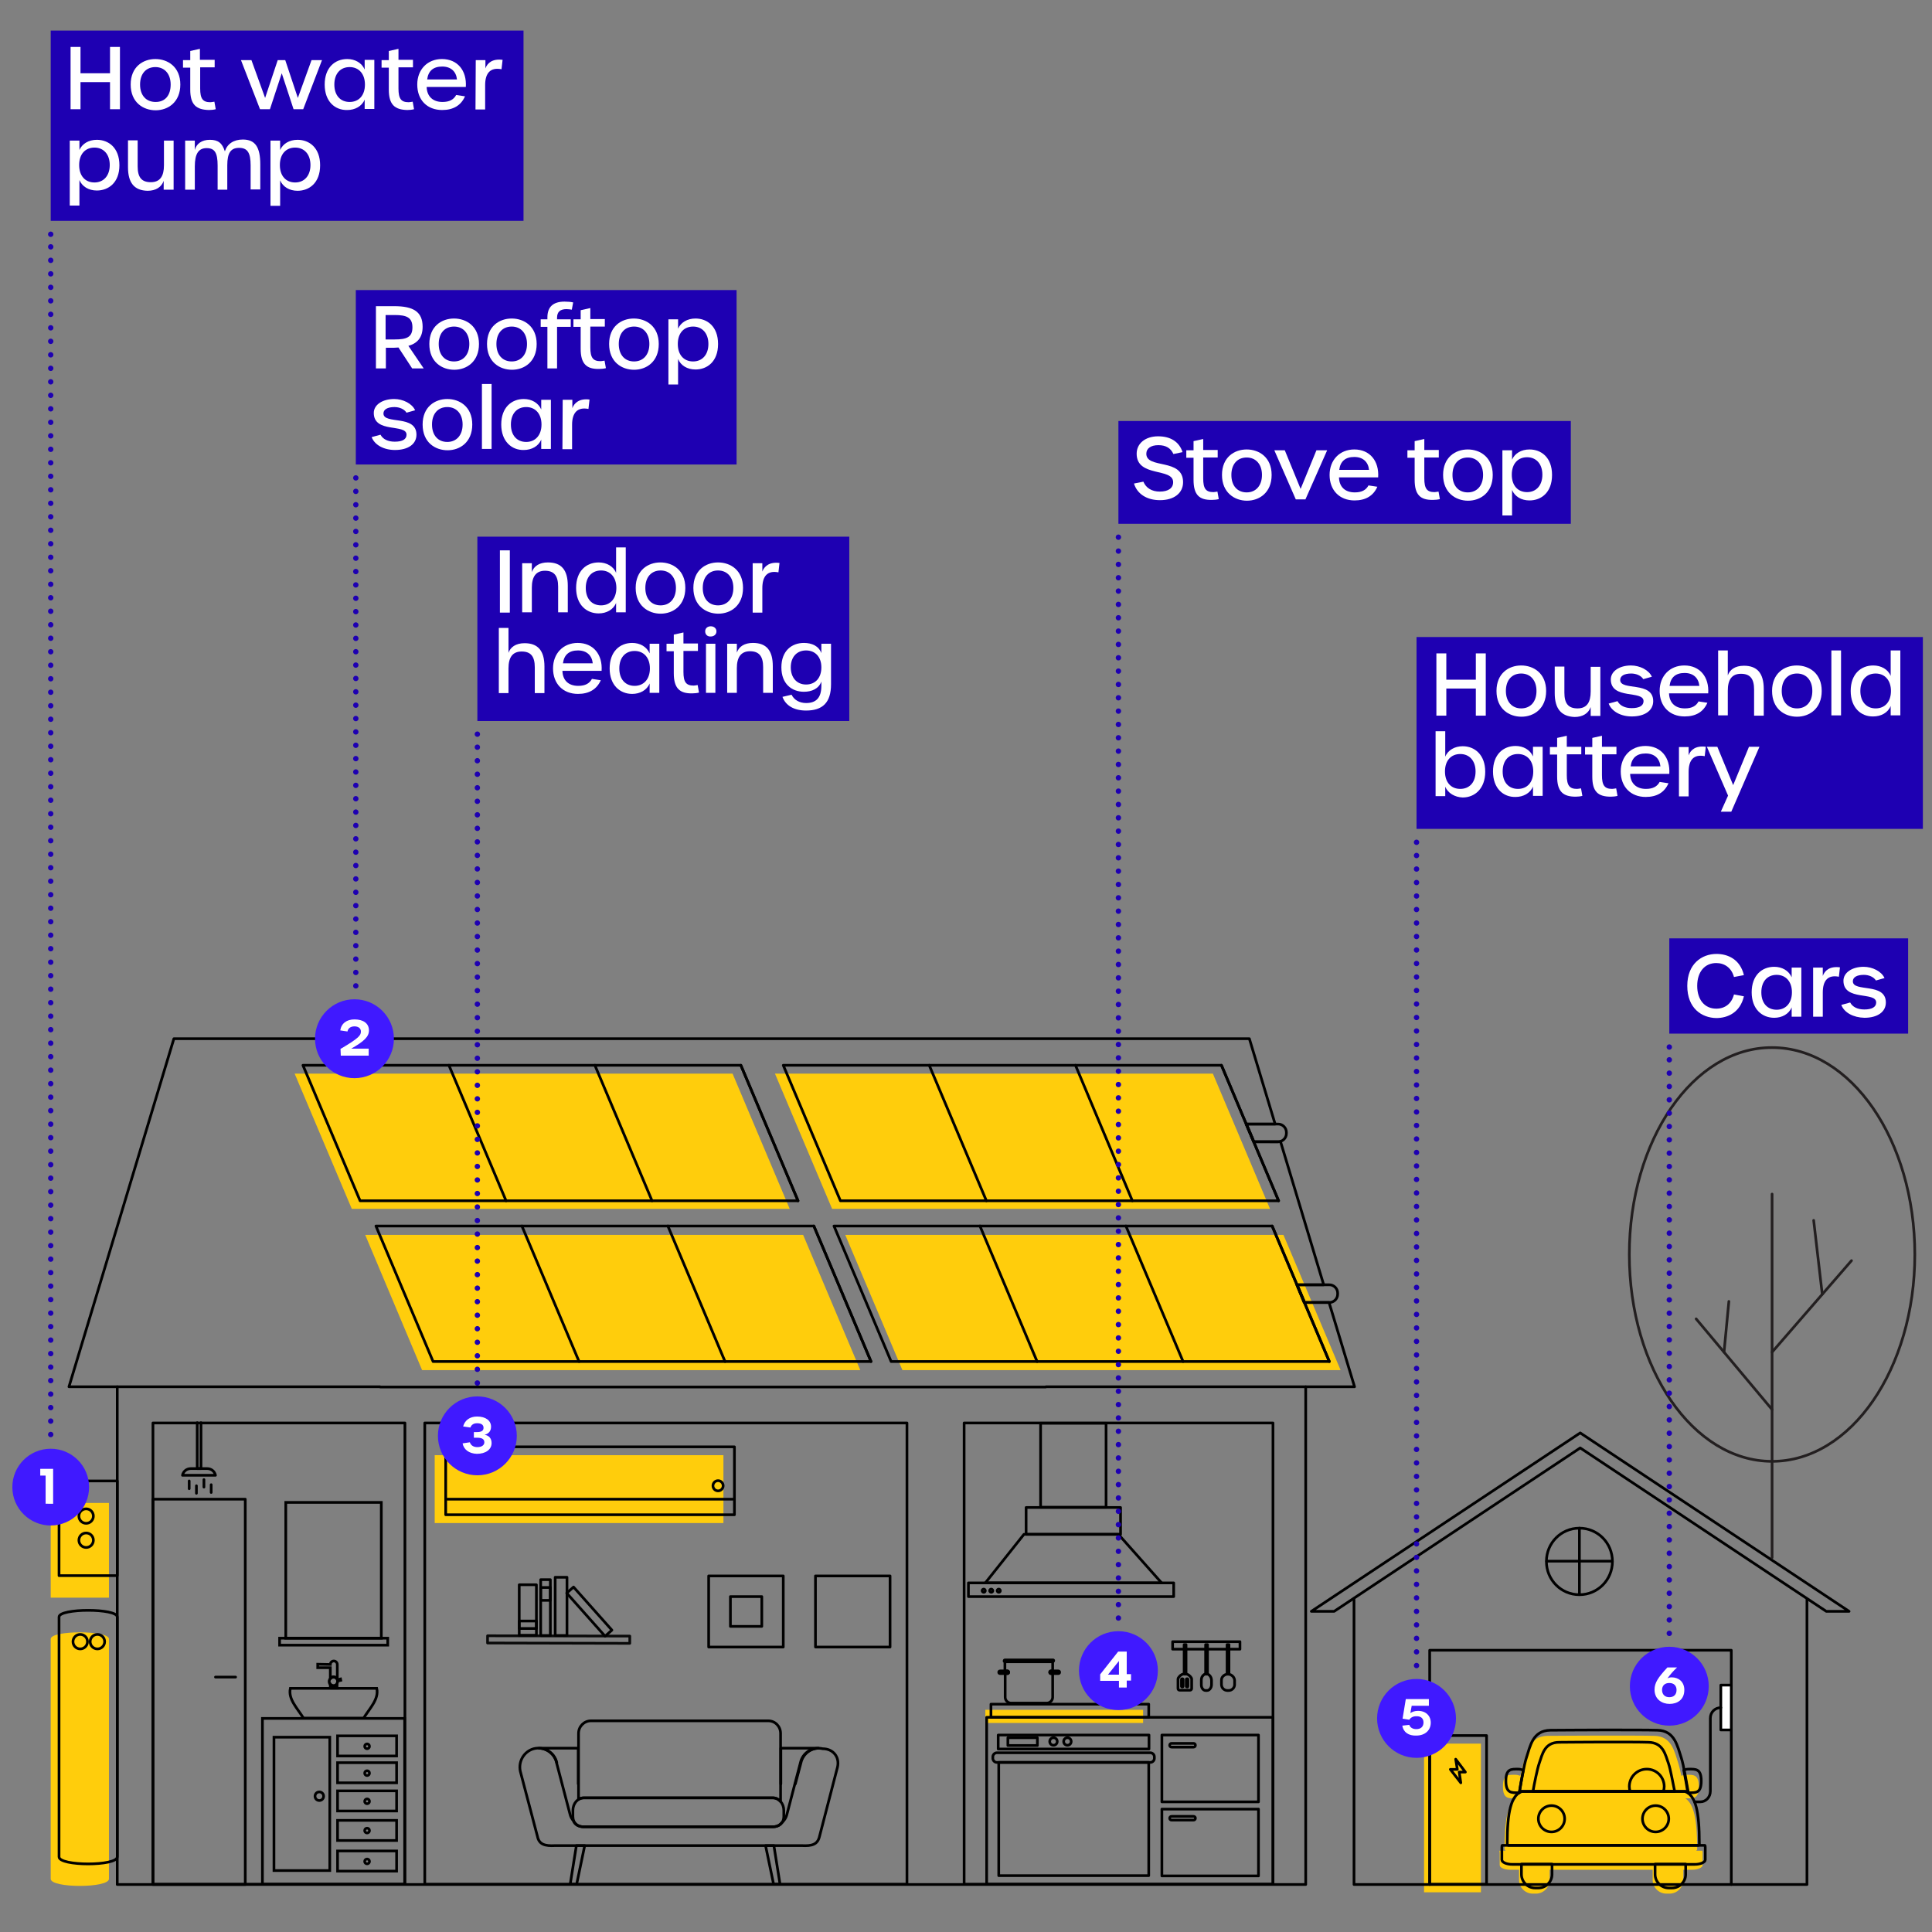 <?xml version="1.0" encoding="utf-8"?>
<!-- Generator: Adobe Illustrator 27.0.1, SVG Export Plug-In . SVG Version: 6.00 Build 0)  -->
<svg version="1.1" id="Layer_1" xmlns="http://www.w3.org/2000/svg" xmlns:xlink="http://www.w3.org/1999/xlink" x="0px" y="0px"
	 viewBox="0 0 720 720" style="enable-background:new 0 0 720 720;" xml:space="preserve">
<rect x="0" y="0" width="720" height="720" fill="#808080" stroke="none"/>
<style type="text/css">
	.st0{fill:#1E00B2;}
	.st1{fill:#FFCD0C;}
	.st2{fill:none;stroke:#000000;stroke-linecap:round;stroke-linejoin:round;}
	.st3{fill:none;}
	.st4{opacity:0.93;fill:none;stroke:#000000;stroke-linecap:round;stroke-linejoin:round;enable-background:new    ;}
	.st5{fill:none;stroke:#000000;stroke-miterlimit:10;}
	.st6{fill:#FFFFFF;stroke:#000000;stroke-linecap:round;stroke-linejoin:round;}
	.st7{fill:#4019FF;}
	.st8{fill:#FFFFFF;}
	.st9{fill:none;stroke:#231F20;stroke-linecap:round;stroke-linejoin:round;}
	.st10{fill:none;stroke:#1E00B2;stroke-width:2;stroke-linecap:round;stroke-linejoin:round;}
	.st11{fill:none;stroke:#1E00B2;stroke-width:2;stroke-linecap:round;stroke-linejoin:round;stroke-dasharray:0,0,0,5.03;}
	.st12{fill:none;stroke:#1E00B2;stroke-width:2;stroke-linecap:round;stroke-linejoin:round;stroke-dasharray:0,0,0,4.98;}
	.st13{fill:none;stroke:#1E00B2;stroke-width:2;stroke-linecap:round;stroke-linejoin:round;stroke-dasharray:0,0,0,5.04;}
	.st14{fill:none;stroke:#1E00B2;stroke-width:2;stroke-linecap:round;stroke-linejoin:round;stroke-dasharray:0,0,0,4.97;}
</style>
<g>
	<rect x="18.9" y="11.4" class="st0" width="176.2" height="70.9"/>
	<rect x="132.6" y="108.1" class="st0" width="141.9" height="65"/>
	<rect x="177.9" y="200" class="st0" width="138.6" height="68.7"/>
	<g>
		<g>
			<rect x="18.9" y="560.1" class="st1" width="21.7" height="35.3"/>
			<circle class="st1" cx="29" cy="573.3" r="2.7"/>
			<circle class="st1" cx="29" cy="582.2" r="2.7"/>
		</g>
		<g>
			<path class="st1" d="M18.9,700.2c0,3.5,21.7,3.5,21.7,0v-89.4c0-3.3-21.7-3.3-21.7,0C18.9,610.8,18.9,700.2,18.9,700.2z"/>
			<circle class="st1" cx="26.8" cy="620.1" r="2.7"/>
			<circle class="st1" cx="33.2" cy="620.1" r="2.7"/>
		</g>
		<polygon class="st1" points="131.1,450.5 109.8,400.1 273,400.1 294.3,450.5 		"/>
		<polygon class="st1" points="310.1,450.5 288.8,400.1 452,400.1 473.3,450.5 		"/>
		<rect x="367.2" y="637.2" class="st1" width="58.8" height="4.9"/>
		<rect x="162" y="542.3" class="st1" width="107.6" height="25.3"/>
		<polygon class="st1" points="157.3,510.6 136.1,460.2 299.3,460.2 320.6,510.6 		"/>
		<polygon class="st1" points="336.3,510.6 315,460.2 478.3,460.2 499.6,510.6 		"/>
		<path class="st1" d="M558.9,689.7h2.2c-0.2-0.2-0.4-0.4-0.4-0.6c0-11.3,1.3-16.8,4.4-18.9c-0.1,0-0.3,0-0.4,0
			c-2.5,0-4.6,0.2-4.6-4.4s2-4.4,4.6-4.4c0.7,0,1.3,0.2,1.9,0.4c0.4-1.9,0.8-3.6,1.1-4.5c1.5-4.6,2.4-10.3,9-10.4
			c3.2,0,11.5-0.1,19.9-0.1s16.7,0,19.9,0.1c6.5,0.1,7.5,5.8,9,10.4c0.3,1,0.7,2.6,1.1,4.5c0.6-0.3,1.2-0.4,1.9-0.4
			c2.5,0,4.6-0.2,4.6,4.4s-2,4.4-4.6,4.4c-0.1,0-0.3,0-0.4,0c3.1,2.1,4.4,7.6,4.4,18.9c0,0.2-0.1,0.4-0.4,0.6h2.2
			c0,0,0.2-0.1,0.2,0.8v4.6c0,0.9-1.8,1.7-3.9,1.7h-3.3v3.8c0,2.8-2.3,5.1-5.1,5.1h-1.2c-2.8,0-5.1-2.3-5.1-5.1v-3.8h-19.2h-19.2
			v3.8c0,2.8-2.3,5.1-5.1,5.1h-1.2c-2.8,0-5.1-2.3-5.1-5.1v-3.8h-3.3c-2.2,0-3.9-0.8-3.9-1.7v-4.6
			C558.7,689.6,558.9,689.7,558.9,689.7L558.9,689.7z"/>
		<rect x="530.7" y="649.8" class="st1" width="21.2" height="55.4"/>
	</g>
	<g>
		<g>
			<g>
				<rect x="22" y="551.9" class="st2" width="21.7" height="35.3"/>
				<circle class="st2" cx="32.1" cy="565" r="2.7"/>
				<circle class="st2" cx="32.1" cy="574" r="2.7"/>
			</g>
			<g>
				<path class="st2" d="M22,692c0,3.5,21.7,3.5,21.7,0v-89.4c0-3.3-21.7-3.3-21.7,0V692z"/>
				<circle class="st2" cx="29.9" cy="611.8" r="2.7"/>
				<circle class="st2" cx="36.3" cy="611.8" r="2.7"/>
			</g>
		</g>
		<line class="st3" x1="360.9" y1="701.6" x2="171" y2="701.6"/>
		<polyline class="st2" points="43.7,516.8 43.7,702.3 486.6,702.3 486.6,516.8 		"/>
		<polygon class="st2" points="488.7,600.5 588.9,534 689.1,600.5 680.6,600.5 588.9,539.6 497.2,600.5 		"/>
		<polyline class="st2" points="504.6,596.2 504.6,702.3 673.4,702.3 673.4,596.2 		"/>
		<polyline class="st2" points="645.2,702.3 645.2,615 532.8,615 532.8,702.3 		"/>
		<g>
			<path class="st2" d="M588.6,569.5c6.8,0,12.3,5.5,12.3,12.4s-5.5,12.4-12.3,12.4s-12.3-5.5-12.3-12.4S581.8,569.5,588.6,569.5z"
				/>
			<line class="st2" x1="588.6" y1="569.5" x2="588.6" y2="594.1"/>
			<line class="st2" x1="576.4" y1="581.8" x2="600.8" y2="581.8"/>
		</g>
		<g>
			<g>
				<path class="st2" d="M627.5,659.7c0.6-0.3,1.2-0.4,1.9-0.4c2.5,0,4.6-0.2,4.6,4.4s-2,4.4-4.6,4.4c-0.1,0-0.3,0-0.4,0
					C628.7,666,628.1,662.6,627.5,659.7L627.5,659.7z"/>
				<path class="st2" d="M565.8,659.3c0.7,0,1.3,0.2,1.9,0.4c-0.6,2.9-1.2,6.3-1.5,8.4c-0.1,0-0.3,0-0.4,0c-2.5,0-4.6,0.2-4.6-4.4
					S563.2,659.3,565.8,659.3L565.8,659.3z"/>
			</g>
			<path class="st2" d="M597.6,667.6h-26.3c0.4-2.4,1.6-8.4,2.3-10.4c1.2-3.5,2-7.9,7.5-7.9c2.7,0,9.7-0.1,16.6-0.1s13.9,0,16.6,0.1
				c5.5,0.1,6.3,4.5,7.5,7.9c0.7,2,1.8,8,2.3,10.4H597.6z"/>
			<path class="st2" d="M628.3,667.7c0-0.1-0.1-0.1-0.1-0.1h-30.6H567c0,0,0,0-0.1,0.1c-0.3,0.1-0.5,0.3-0.7,0.4
				c0.6-3.5,1.8-10.5,2.6-12.9c1.5-4.6,2.4-10.3,9-10.4c3.2,0,11.5-0.1,19.9-0.1s16.7,0,19.9,0.1c6.5,0.1,7.5,5.8,9,10.4
				c0.8,2.4,2,9.5,2.6,12.9C628.8,668,628.5,667.8,628.3,667.7L628.3,667.7z"/>
			<path class="st2" d="M607.5,667.6c-0.2-0.6-0.3-1.2-0.3-1.8c0-3.6,2.9-6.5,6.5-6.5s6.5,2.9,6.5,6.5c0,0.6-0.1,1.2-0.3,1.8H607.5
				L607.5,667.6z"/>
			<path class="st2" d="M633,687.7h-70.9c-0.2-0.2-0.4-0.4-0.4-0.6c0-12.2,1.5-17.6,5.1-19.4c0-0.1,0.1-0.1,0.1-0.1h30.6h30.6
				c0,0,0,0,0.1,0.1c3.7,1.7,5.1,7.2,5.1,19.4C633.4,687.3,633.3,687.5,633,687.7L633,687.7z"/>
			<g>
				<path class="st2" d="M621.3,694.7h5.7h1.2v3.8c0,2.8-2.3,5.1-5.1,5.1h-1.2c-2.8,0-5.1-2.3-5.1-5.1v-3.8H621.3L621.3,694.7z"/>
				<path class="st2" d="M568.2,694.7h5.7h4.5v3.8c0,2.8-2.3,5.1-5.1,5.1h-1.2c-2.8,0-5.1-2.3-5.1-5.1v-3.8H568.2L568.2,694.7z"/>
			</g>
			<path class="st2" d="M559.9,687.7h75.4c0,0,0.2-0.1,0.2,0.8v4.6c0,0.9-1.8,1.7-3.9,1.7H627h-5.7h-23.7h-23.7h-5.7h-4.6
				c-2.2,0-3.9-0.8-3.9-1.7v-4.6C559.7,687.5,559.9,687.7,559.9,687.7L559.9,687.7z"/>
			<g>
				<path class="st2" d="M612.1,677.8c0,2.7,2.2,4.9,4.9,4.9s4.9-2.2,4.9-4.9s-2.2-4.9-4.9-4.9S612.1,675.1,612.1,677.8z"/>
				<path class="st2" d="M573.3,677.8c0,2.7,2.2,4.9,4.9,4.9s4.9-2.2,4.9-4.9s-2.2-4.9-4.9-4.9S573.3,675.1,573.3,677.8z"/>
			</g>
		</g>
		<g>
			<rect x="166.1" y="539.2" class="st2" width="107.6" height="25.3"/>
			<line class="st2" x1="273.1" y1="558.7" x2="166.7" y2="558.7"/>
			<circle class="st2" cx="267.6" cy="553.7" r="1.9"/>
		</g>
		<g>
			<path class="st2" d="M296.4,664.8l2.1-7.9c0.7-3.1,3.4-5.3,6.5-5.4l-14,0v13.3"/>
			<path class="st2" d="M215.5,664.8v-13.3l-14.6,0c3.1,0.1,5.9,2.3,6.6,5.4"/>
			<path class="st2" d="M288,670h-26.4h-22.4h-21.6c-0.7,0-1.4,0.2-2,0.6V646c0-2.6,2.1-4.7,4.6-4.7h18.9h23.3h23.9
				c2.6,0,4.6,2.1,4.6,4.7v25.4C290.2,670.6,289.2,670,288,670L288,670z"/>
			<polygon class="st2" points="215.8,687.8 217.9,687.8 214.9,702.2 212.5,702.2 214.8,687.8 			"/>
			<polygon class="st2" points="288.4,687.8 290.7,702.2 288.3,702.2 285.3,687.8 			"/>
			<path class="st2" d="M198.9,651.7c3.8-1,7.7,1.4,8.5,5.2l5,19.1c0.2,1,0.7,1.8,1.3,2.6c0.6,1.5,2.1,2.2,3.8,2.2h1l0,0h20.5h23.3
				h25l0,0h0.6c1.4,0,2.6-0.5,3.3-1.4c1-0.8,1.8-2,2.1-3.4l5-19.1c0.8-3.7,4.5-6.1,8.3-5.2c3.9,0,6.4,3.1,5.5,6.9l-6.7,25.8
				c-0.7,3-2.8,3.6-6.6,3.4h-4.8h-4h-27.8H239h-23.3h-3.5h-5.3c-3.8,0.2-6-0.4-6.6-3.4l-6.4-24.3
				C193.1,656.4,195.3,652.7,198.9,651.7L198.9,651.7z"/>
			<path class="st2" d="M261.6,670h-22.4h-21.6c-2.3,0-4.1,2.1-4.1,4.7v2.2c0,2.6,1.8,3.9,4.1,3.9h21.6h22.4H288
				c2.3,0,4.1-1.3,4.1-3.9v-2.2c0-2.6-1.8-4.7-4.1-4.7H261.6z"/>
		</g>
		<g>
			<g>
				<rect x="206.9" y="587.8" class="st2" width="4.4" height="21.7"/>
				<g>
					<rect x="201.5" y="588.7" class="st2" width="3.6" height="20.8"/>
					<rect x="201.5" y="591.6" class="st2" width="3.6" height="4.8"/>
				</g>
				<g>
					<rect x="193.5" y="590.6" class="st2" width="6.4" height="18.8"/>
					<rect x="193.5" y="604.1" class="st2" width="6.4" height="2.8"/>
				</g>
				
					<rect x="218" y="589.5" transform="matrix(0.747 -0.665 0.665 0.747 -343.665 298.314)" class="st2" width="3.4" height="21.5"/>
			</g>
			
				<rect x="206.9" y="584.5" transform="matrix(2.268878e-03 -1 1 2.268878e-03 -403.272 817.876)" class="st4" width="2.7" height="53"/>
			<g>
				<rect x="303.9" y="587.3" class="st2" width="27.8" height="26.5"/>
				<g>
					<rect x="264.1" y="587.3" class="st2" width="27.8" height="26.5"/>
					<rect x="272.2" y="595" class="st2" width="11.7" height="11.1"/>
				</g>
			</g>
		</g>
		<rect x="158.3" y="530.3" class="st2" width="179.7" height="171.9"/>
		<rect x="57" y="530.3" class="st2" width="93.9" height="171.9"/>
		<g>
			<path class="st2" d="M375.4,623.7c0.3,0,0.5-0.2,0.5-0.5c0-0.3-0.2-0.5-0.5-0.5h-0.9v-3.4h17.8v3.4h-0.6c-0.3,0-0.5,0.2-0.5,0.5
				c0,0.3,0.2,0.5,0.5,0.5h0.6v8.8c0,1.2-1,2.2-2.2,2.2h-13.3c-1.2,0-2.2-1-2.2-2.2v-8.8H375.4z"/>
			<path class="st2" d="M391.2,623.2L391.2,623.2c0-0.3,0.2-0.5,0.5-0.5h2.7c0.3,0,0.5,0.2,0.5,0.5l0,0c0,0.3-0.2,0.5-0.5,0.5h-2.7
				C391.4,623.7,391.2,623.5,391.2,623.2z M372.7,623.7h2.7c0.3,0,0.5-0.2,0.5-0.5l0,0c0-0.3-0.2-0.5-0.5-0.5h-2.7
				c-0.3,0-0.5,0.2-0.5,0.5l0,0C372.2,623.5,372.4,623.7,372.7,623.7z"/>
			<path class="st2" d="M374.5,619.2h17.9c0.2,0,0.3-0.2,0.3-0.3l0,0c0-0.2-0.1-0.3-0.3-0.3h-17.9c-0.2,0-0.3,0.2-0.3,0.3l0,0
				C374.1,619.1,374.3,619.2,374.5,619.2z"/>
			<rect x="367.7" y="640" class="st2" width="106.7" height="62.2"/>
			<path class="st2" d="M433,646.6H469v24.9H433V646.6z"/>
			<path class="st2" d="M433,674.2H469v24.9H433V674.2z"/>
			<path class="st2" d="M436.6,651.1h8.2c0.4,0,0.7-0.3,0.7-0.7l0,0c0-0.4-0.3-0.7-0.7-0.7h-8.2c-0.4,0-0.7,0.3-0.7,0.7l0,0
				C435.9,650.8,436.2,651.1,436.6,651.1z"/>
			<path class="st2" d="M436.6,678.3h8.2c0.4,0,0.7-0.3,0.7-0.7l0,0c0-0.4-0.3-0.7-0.7-0.7h-8.2c-0.4,0-0.7,0.3-0.7,0.7l0,0
				C435.9,678,436.2,678.3,436.6,678.3z"/>
			<rect x="437" y="611.8" class="st2" width="25.1" height="2.8"/>
			<path class="st5" d="M439,629.3v-3.6c0-0.2,0.1-0.3,0.2-0.5l0.4-0.5c0.5-0.6,1.2-0.9,2-0.9l0,0c0.8,0,1.5,0.4,2,1l0.3,0.4
				c0.1,0.1,0.2,0.3,0.2,0.5v3.6c0,0.3-0.3,0.6-0.6,0.6h-3.8C439.3,629.9,439,629.7,439,629.3L439,629.3z"/>
			<path class="st5" d="M442.1,628.5c0,0.1,0.1,0.2,0.3,0.2s0.3-0.1,0.3-0.2v-2.7c0-0.1-0.1-0.2-0.3-0.2s-0.3,0.1-0.3,0.2V628.5z"/>
			<path class="st5" d="M440.3,628.5c0,0.1,0.1,0.2,0.3,0.2s0.3-0.1,0.3-0.2v-2.7c0-0.1-0.1-0.2-0.3-0.2s-0.3,0.1-0.3,0.2V628.5z"/>
			<rect x="441.3" y="612.9" class="st2" width="0.7" height="11"/>
			<path class="st2" d="M449.3,630h0.5c0.9,0,1.7-1,1.7-2.2v-1.5c0-0.5-0.1-1-0.4-1.5l0,0c-0.4-0.6-0.9-1-1.5-1l0,0
				c-0.6,0-1.1,0.3-1.5,0.9l0,0c-0.3,0.4-0.4,1-0.4,1.5v1.4C447.6,629,448.4,630,449.3,630L449.3,630z"/>
			<rect x="449.3" y="612.9" class="st2" width="0.7" height="11"/>
			<path class="st2" d="M457.3,630h0.6c1.2,0,2.2-1,2.2-2.2v-1.5c0-0.5-0.2-1-0.5-1.4l0,0c-0.5-0.6-1.2-1-2-1l0,0
				c-0.7,0-1.4,0.3-1.9,0.9l0,0c-0.4,0.4-0.5,1-0.5,1.5v1.4C455.2,629,456.1,629.9,457.3,630L457.3,630z"/>
			<rect x="457.3" y="612.9" class="st2" width="0.7" height="11"/>
			<path class="st2" d="M457.7,613.8L457.7,613.8c-0.1,0-0.2,0-0.2-0.1v-0.4c0-0.1,0-0.1,0.1-0.1h0.1c0.1,0,0.1,0,0.1,0.1v0.4
				C457.8,613.8,457.8,613.8,457.7,613.8z"/>
			<path class="st2" d="M449.7,613.8L449.7,613.8c-0.1,0-0.2,0-0.2-0.1v-0.4c0-0.1,0-0.1,0.1-0.1h0.1c0.1,0,0.1,0,0.1,0.1v0.4
				C449.8,613.8,449.7,613.8,449.7,613.8z"/>
			<path class="st2" d="M441.6,613.8L441.6,613.8c-0.1,0-0.2,0-0.2-0.1v-0.4c0-0.1,0-0.1,0.1-0.1h0.1c0.1,0,0.1,0,0.1,0.1v0.4
				C441.8,613.8,441.7,613.8,441.6,613.8z"/>
			<rect x="372.2" y="656.8" class="st2" width="55.9" height="42.2"/>
			<path class="st2" d="M428.7,656.8h-57.2c-0.8,0-1.5-0.7-1.5-1.5v-0.6c0-0.8,0.7-1.5,1.5-1.5h57.2c0.8,0,1.5,0.7,1.5,1.5v0.6
				C430.2,656.1,429.5,656.8,428.7,656.8z"/>
			<rect x="372" y="646.6" class="st2" width="56.2" height="5.2"/>
			<path class="st2" d="M399.2,649c0-0.8-0.6-1.4-1.4-1.4s-1.4,0.6-1.4,1.4c0,0.8,0.6,1.4,1.4,1.4S399.2,649.8,399.2,649z"/>
			<path class="st2" d="M394,649c0-0.8-0.6-1.4-1.4-1.4s-1.4,0.6-1.4,1.4s0.6,1.4,1.4,1.4S394,649.8,394,649z"/>
			<rect x="375.6" y="647.6" class="st2" width="11" height="2.9"/>
			<rect x="369.3" y="635.1" class="st2" width="58.8" height="4.9"/>
			<rect x="387.8" y="530.4" class="st2" width="24.4" height="31.3"/>
			<rect x="382.4" y="561.8" class="st2" width="35.2" height="10"/>
			<polygon class="st2" points="432.9,589.9 416.8,571.8 381.6,571.8 367.2,589.9 			"/>
			<rect x="360.9" y="589.9" class="st2" width="76.5" height="5.1"/>
			<path class="st2" d="M372.8,592.8c0-0.3-0.3-0.6-0.6-0.6s-0.6,0.3-0.6,0.6c0,0.3,0.3,0.6,0.6,0.6S372.8,593.2,372.8,592.8z"/>
			<path class="st2" d="M370,592.8c0-0.3-0.3-0.6-0.6-0.6s-0.6,0.3-0.6,0.6c0,0.3,0.3,0.6,0.6,0.6S370,593.2,370,592.8z"/>
			<path class="st2" d="M367.2,592.8c0-0.3-0.3-0.6-0.6-0.6s-0.6,0.3-0.6,0.6c0,0.3,0.3,0.6,0.6,0.6S367.2,593.2,367.2,592.8z"/>
		</g>
		<rect x="359.3" y="530.3" class="st2" width="115.1" height="171.9"/>
		<g>
			<g>
				<path class="st5" d="M123.1,620.3c0-0.7,0.6-1.3,1.3-1.3l0,0c0.7,0,1.3,0.6,1.3,1.3v1.3v4c-0.4-0.5-1-0.8-1.7-0.7
					c-0.4,0.1-0.7,0.3-0.9,0.6v-4h-4.7v-1.3L123.1,620.3L123.1,620.3z"/>
				<path class="st5" d="M123.9,625.1c0.8-0.2,1.5,0.2,1.8,0.9l1.2-0.3l0.1,0.5l-1.2,0.3c0.1,0.8-0.5,1.5-1.2,1.7
					c-0.9,0.2-1.7-0.3-1.9-1.2S123.1,625.3,123.9,625.1L123.9,625.1z"/>
				<path class="st5" d="M123.1,629.2v-1.6c0.4,0.5,1,0.7,1.6,0.6c0.4-0.1,0.7-0.3,0.9-0.7v1.6H123.1z"/>
				<path class="st5" d="M140.4,629.2c-10.7,0-21.4,0-32.2,0c-0.9,4,2.6,7.4,4.9,11.1h22.4C137.8,636.6,141.3,633.2,140.4,629.2
					L140.4,629.2z"/>
			</g>
			<g>
				<rect x="97.8" y="640.4" class="st5" width="53" height="61.8"/>
				<path class="st5" d="M122.9,697.1v-49.7h-20.8v49.7H122.9L122.9,697.1z"/>
				<path class="st5" d="M119,671c-0.9,0-1.6-0.7-1.6-1.6c0-0.9,0.7-1.6,1.6-1.6s1.6,0.7,1.6,1.6S119.9,671,119,671z"/>
				<g>
					<path class="st5" d="M136.8,651.7c-0.5,0-0.9-0.4-0.9-0.9s0.4-0.9,0.9-0.9s0.9,0.4,0.9,0.9S137.3,651.7,136.8,651.7z"/>
					<path class="st5" d="M147.6,646.9h0.2v0.2v7.1v0.2h-0.2H126h-0.2v-0.2v-7.1v-0.2h0.2H147.6L147.6,646.9z"/>
				</g>
				<g>
					<path class="st5" d="M136.8,661.7c-0.5,0-0.9-0.4-0.9-0.9s0.4-0.9,0.9-0.9s0.9,0.4,0.9,0.9S137.3,661.7,136.8,661.7z"/>
					<path class="st5" d="M147.6,656.9h0.2v0.2v7.1v0.2h-0.2H126h-0.2v-0.2v-7.1v-0.2h0.2H147.6L147.6,656.9z"/>
				</g>
				<g>
					<path class="st5" d="M136.8,672.2c-0.5,0-0.9-0.4-0.9-0.9s0.4-0.9,0.9-0.9s0.9,0.4,0.9,0.9S137.3,672.2,136.8,672.2z"/>
					<path class="st5" d="M147.6,667.4h0.2v0.2v7.1v0.2h-0.2H126h-0.2v-0.2v-7.1v-0.2h0.2H147.6L147.6,667.4z"/>
				</g>
				<g>
					<path class="st5" d="M136.8,683.1c-0.5,0-0.9-0.4-0.9-0.9s0.4-0.9,0.9-0.9s0.9,0.4,0.9,0.9S137.3,683.1,136.8,683.1z"/>
					<path class="st5" d="M147.6,678.4h0.2v0.2v7.1v0.2h-0.2H126h-0.2v-0.2v-7.1v-0.2h0.2H147.6L147.6,678.4z"/>
				</g>
				<g>
					<path class="st5" d="M136.8,694.6c-0.5,0-0.9-0.4-0.9-0.9s0.4-0.9,0.9-0.9s0.9,0.4,0.9,0.9S137.3,694.6,136.8,694.6z"/>
					<path class="st5" d="M147.6,689.8h0.2v0.2v7.1v0.2h-0.2H126h-0.2v-0.2v-7.1v-0.2h0.2H147.6L147.6,689.8z"/>
				</g>
			</g>
			<g>
				<rect x="106.5" y="559.9" class="st5" width="35.6" height="50.6"/>
				<rect x="104.2" y="610.5" class="st5" width="40.3" height="2.6"/>
			</g>
		</g>
		<rect x="532.8" y="646.8" class="st2" width="21.2" height="55.4"/>
		<polygon class="st2" points="542.5,655.6 546.1,660.4 543.8,660.4 544.4,664.4 540.5,659.4 543.1,659.4 		"/>
		<polygon class="st6" points="641.3,644.7 645.2,644.7 645.2,628 641.3,628 641.3,636.3 		"/>
		<path class="st2" d="M631.5,671.5l2.1,0c2.2,0,3.8-1.8,3.8-4v-27.2c0-2.2,1.7-3.9,3.9-3.9l0,0"/>
		<path class="st2" d="M467.2,425.5l-2.8-6.6h11.9c1.7,0,3.1,1.4,3.1,3.1v0.4c0,1.7-1.4,3.1-3.1,3.1L467.2,425.5L467.2,425.5z"/>
		<g>
			<line class="st2" x1="476.5" y1="447.5" x2="455.2" y2="397"/>
			<line class="st2" x1="422" y1="447.5" x2="400.8" y2="397"/>
			<line class="st2" x1="367.6" y1="447.5" x2="346.3" y2="397"/>
			<polygon class="st2" points="313.2,447.5 291.9,397 455.2,397 476.5,447.5 			"/>
		</g>
		<g>
			<line class="st2" x1="297.4" y1="447.5" x2="276.1" y2="397"/>
			<line class="st2" x1="243" y1="447.5" x2="221.7" y2="397"/>
			<line class="st2" x1="188.6" y1="447.5" x2="167.3" y2="397"/>
			<polygon class="st2" points="134.2,447.5 112.9,397 276.1,397 297.4,447.5 			"/>
		</g>
		<path class="st2" d="M483.3,478.8h12.1c1.7,0,3.1,1.4,3.1,3.1v0.4c0,1.7-1.4,3.1-3.1,3.1h-9.4L483.3,478.8L483.3,478.8z"/>
		<g>
			<line class="st2" x1="495.4" y1="507.4" x2="474.1" y2="456.9"/>
			<line class="st2" x1="440.9" y1="507.4" x2="419.6" y2="456.9"/>
			<line class="st2" x1="386.5" y1="507.4" x2="365.2" y2="456.9"/>
			<polygon class="st2" points="332.1,507.4 310.8,456.9 474.1,456.9 495.4,507.4 			"/>
		</g>
		<g>
			<line class="st2" x1="324.6" y1="507.4" x2="303.3" y2="456.9"/>
			<line class="st2" x1="270.2" y1="507.4" x2="248.9" y2="456.9"/>
			<line class="st2" x1="215.8" y1="507.4" x2="194.5" y2="456.9"/>
			<polygon class="st2" points="161.4,507.4 140.1,456.9 303.3,456.9 324.6,507.4 			"/>
		</g>
		<path class="st2" d="M64.8,387.1h400.8l9.6,31.8h-10.7l2.8,6.6h9.1c0.3,0,0.5,0,0.8-0.1l16.1,53.4h-9.9l2.8,6.6h9.1l9.5,31.4h-115
			l-0.1,0.1H141.7l-0.1-0.1H25.7L64.8,387.1L64.8,387.1z"/>
		<polyline class="st2" points="73.5,530.2 73.5,547.3 74.9,547.3 74.9,530.2 		"/>
		<path class="st2" d="M77.2,547.3h-6.1c-1.5,0-2.8,1-3.1,2.5h12.3C80,548.3,78.7,547.3,77.2,547.3z"/>
		<rect x="57" y="558.7" class="st2" width="34.4" height="143.6"/>
		<line class="st2" x1="87.8" y1="625" x2="80.3" y2="625"/>
		<line class="st2" x1="70.5" y1="551.9" x2="70.5" y2="554.8"/>
		<line class="st2" x1="78.7" y1="553.3" x2="78.7" y2="556.2"/>
		<line class="st2" x1="73.2" y1="553.7" x2="73.2" y2="556.5"/>
		<line class="st2" x1="76" y1="551.4" x2="76" y2="554.2"/>
	</g>
	<g>
		
			<ellipse transform="matrix(1 -4.132130e-03 4.132130e-03 1 -2.29 8.282836e-02)" class="st7" cx="18.9" cy="554.2" rx="14.3" ry="14.3"/>
		<path class="st8" d="M17,549.9H15v-2.5h4.8v13H17L17,549.9L17,549.9z"/>
	</g>
	<g>
		<circle class="st7" cx="177.9" cy="535.1" r="14.7"/>
		<path class="st8" d="M172.4,537.9l2.7-0.4c0.4,1.2,1.4,1.8,2.8,1.8c1.6,0,2.6-0.7,2.6-1.8s-0.8-1.7-2.6-1.7h-1.3v-2.1h1.1
			c1.7,0,2.5-0.5,2.5-1.6c0-1.1-0.8-1.7-2.4-1.7c-1.2,0-2.1,0.5-2.5,1.6l-2.7-0.4c0.6-2.3,2.5-3.7,5.2-3.7c3.2,0,5.2,1.5,5.2,3.8
			c0,1.5-0.8,2.6-2.4,3c1.7,0.3,2.6,1.4,2.6,3.1c0,2.4-2.2,4-5.5,4C174.8,541.7,172.8,540.2,172.4,537.9L172.4,537.9z"/>
	</g>
	<g>
		<circle class="st7" cx="132.1" cy="387.1" r="14.7"/>
		<path class="st8" d="M126.9,390.9c7-4.1,7.6-5.1,7.6-6.5c0-1.2-1-1.9-2.4-1.9s-2.4,0.7-2.6,1.9l-2.7-0.4c0.4-2.6,2.4-4.1,5.3-4.1
			c3.3,0,5.4,1.5,5.4,4.1c0,2.4-1.9,4.1-6.6,6.8h6.5v2.6h-10.4L126.9,390.9L126.9,390.9z"/>
	</g>
	<g>
		<circle class="st7" cx="416.8" cy="622.6" r="14.7"/>
		<path class="st8" d="M417,626.4h-7v-2.4l6.7-8.5h3.2v8.4h1.6v2.4h-1.6v2.6H417V626.4z M417,624V619l-4.1,5.1H417z"/>
	</g>
	<g>
		<circle class="st7" cx="527.9" cy="640.4" r="14.7"/>
		<path class="st8" d="M522.6,643.1l2.6-0.3c0.3,1,1.3,1.6,2.6,1.6c1.7,0,2.7-0.9,2.7-2.5s-1.1-2.4-2.8-2.3c-1.1,0-2,0.5-2.5,1.3
			l-2.5-0.4l1.2-7.3h8.6v2.5h-6.4l-0.5,2.7c0.8-0.5,1.7-0.8,2.7-0.8c2.9-0.1,4.9,1.7,4.9,4.4c0,2.9-2.2,4.8-5.4,4.8
			C525,646.9,523,645.6,522.6,643.1L522.6,643.1z"/>
	</g>
	<g>
		<circle class="st7" cx="622.1" cy="628.4" r="14.7"/>
		<path class="st8" d="M616.6,629.7c0-2.6,1.3-4.5,4.8-8.3h3.6c-1.4,1.3-2.7,2.8-3.6,4.1c0.5-0.3,1.1-0.4,1.6-0.4
			c2.5,0,4.7,1.6,4.7,4.7c0,3.7-2.7,5.2-5.5,5.2S616.6,633.3,616.6,629.7L616.6,629.7z M624.8,629.8c0-1.6-1-2.6-2.7-2.6
			s-2.7,1-2.7,2.6s1,2.7,2.7,2.7S624.8,631.5,624.8,629.8z"/>
	</g>
	<g>
		<path class="st9" d="M607.2,467.5c0,42.6,23.8,77.1,53.2,77.1c29.4,0,53.2-34.5,53.2-77.1s-23.8-77.1-53.2-77.1
			C631,390.3,607.2,424.9,607.2,467.5L607.2,467.5z"/>
		<line class="st9" x1="660.4" y1="445" x2="660.4" y2="580.5"/>
		<line class="st9" x1="660.4" y1="503.9" x2="690" y2="469.8"/>
		<line class="st9" x1="679.1" y1="482.3" x2="675.9" y2="454.8"/>
		<line class="st9" x1="660.4" y1="525.3" x2="632.1" y2="491.5"/>
		<line class="st9" x1="642.5" y1="503.9" x2="644.3" y2="485"/>
	</g>
	<g>
		<line class="st10" x1="18.9" y1="534.6" x2="18.9" y2="534.6"/>
		<line class="st11" x1="18.9" y1="529.6" x2="18.9" y2="89.8"/>
		<line class="st10" x1="18.9" y1="87.3" x2="18.9" y2="87.3"/>
	</g>
	<g>
		<line class="st10" x1="132.6" y1="367.4" x2="132.6" y2="367.4"/>
		<line class="st12" x1="132.6" y1="362.4" x2="132.6" y2="180.6"/>
		<line class="st10" x1="132.6" y1="178.1" x2="132.6" y2="178.1"/>
	</g>
	<g>
		<line class="st10" x1="177.9" y1="515.4" x2="177.9" y2="515.4"/>
		<line class="st13" x1="177.9" y1="510.3" x2="177.9" y2="276.2"/>
		<line class="st10" x1="177.9" y1="273.6" x2="177.9" y2="273.6"/>
	</g>
	<g>
		<line class="st10" x1="416.8" y1="603" x2="416.8" y2="603"/>
		<line class="st14" x1="416.8" y1="598" x2="416.8" y2="202.7"/>
		<line class="st10" x1="416.8" y1="200.2" x2="416.8" y2="200.2"/>
	</g>
	<g>
		<line class="st10" x1="527.9" y1="620.7" x2="527.9" y2="620.7"/>
		<line class="st11" x1="527.9" y1="615.6" x2="527.9" y2="316.4"/>
		<line class="st10" x1="527.9" y1="313.9" x2="527.9" y2="313.9"/>
	</g>
	<g>
		<line class="st10" x1="622.1" y1="608.7" x2="622.1" y2="608.7"/>
		<line class="st14" x1="622.1" y1="603.7" x2="622.1" y2="392.6"/>
		<line class="st10" x1="622.1" y1="390.2" x2="622.1" y2="390.2"/>
	</g>
	<rect x="416.8" y="156.9" class="st0" width="168.6" height="38.3"/>
	<rect x="622.1" y="349.7" class="st0" width="89" height="35.5"/>
	<rect x="527.9" y="237.4" class="st0" width="188.7" height="71.5"/>
	<g>
		<path class="st8" d="M535.3,243.5h3.7v9.8h11v-9.8h3.7v23.2h-3.7v-10.1h-11v10.1h-3.7V243.5z"/>
		<path class="st8" d="M557.7,257.5c0-6.6,4.6-9.5,9.2-9.5s9.3,2.9,9.3,9.5s-4.6,9.6-9.2,9.6S557.7,264.2,557.7,257.5z M572.6,257.5
			c0-4-2.3-6.5-5.7-6.5s-5.7,2.4-5.7,6.5c0,4,2.3,6.5,5.7,6.5S572.6,261.6,572.6,257.5z"/>
		<path class="st8" d="M579.4,258.3v-9.9h3.6v9.7c0,4,1.4,5.9,4.9,5.9s4.9-2.3,4.9-6.3v-9.2h3.6v18.3h-3.6v-3.3
			c-0.8,2.3-2.9,3.7-6,3.7C581.8,267,579.4,264.1,579.4,258.3L579.4,258.3z"/>
		<path class="st8" d="M599.5,262.2l3.3-0.9c0.9,1.7,2.8,2.6,5.3,2.6c2.8,0,4.4-0.9,4.4-2.6c0-4.2-12.2-0.4-12.2-8.1
			c0-3.1,3.3-5.2,7.5-5.2c3.3,0,6.7,1.7,7.8,4.2l-3.2,0.9c-0.8-1.3-2.6-2.1-4.5-2.1c-2.6,0-4.1,0.9-4.1,2.4c0,4.2,12.3,0.3,12.3,7.9
			c0,3.5-3.1,5.7-8,5.7C604,267,600.6,265.1,599.5,262.2L599.5,262.2z"/>
		<path class="st8" d="M618.5,257.5c0-5.6,3.8-9.5,9.2-9.5c5.8,0,9.3,4.3,8.9,10.4h-14.6c0.1,3.5,2.3,5.6,5.9,5.6
			c2.6,0,4.2-0.9,5.1-2.6l3.3,0.5c-1.5,3.4-4.3,5.1-8.5,5.1C622.2,267,618.5,263.2,618.5,257.5L618.5,257.5z M633.3,255.6
			c-0.3-2.9-2.2-4.8-5.5-4.8s-5.2,1.6-5.6,4.8H633.3z"/>
		<path class="st8" d="M640.3,242.4h3.6v9.3c0.7-2.1,2.7-3.6,6-3.6c4.8,0,7.4,2.6,7.4,8.7v9.9h-3.6V257c0-4.1-1.5-5.9-4.9-5.9
			s-4.9,2.2-4.9,6.3v9.2h-3.6V242.4L640.3,242.4z"/>
		<path class="st8" d="M660.4,257.5c0-6.6,4.6-9.5,9.2-9.5s9.3,2.9,9.3,9.5s-4.6,9.6-9.2,9.6S660.4,264.2,660.4,257.5z M675.4,257.5
			c0-4-2.3-6.5-5.7-6.5s-5.7,2.4-5.7,6.5c0,4,2.3,6.5,5.7,6.5S675.4,261.6,675.4,257.5z"/>
		<path class="st8" d="M682.5,242.4h3.6v24.2h-3.6V242.4z"/>
		<path class="st8" d="M689.7,257.5c0-6.3,3.8-9.5,8.4-9.5c2.9,0,5.5,1.4,6.5,3.9v-9.5h3.6v24.2h-3.6v-3.5c-1,2.5-3.6,3.9-6.5,3.9
			C693.6,267.1,689.7,263.8,689.7,257.5L689.7,257.5z M704.7,257.5c0-4-2.3-6.5-5.7-6.5s-5.7,2.4-5.7,6.5c0,4,2.3,6.5,5.7,6.5
			S704.7,261.6,704.7,257.5z"/>
		<path class="st8" d="M538.6,293.2v3.5H535v-24.2h3.6v9.5c1-2.5,3.6-3.9,6.5-3.9c4.5,0,8.4,3.2,8.4,9.5s-3.9,9.6-8.4,9.6
			C542.2,297.1,539.6,295.6,538.6,293.2L538.6,293.2z M549.9,287.5c0-4-2.3-6.5-5.7-6.5s-5.7,2.4-5.7,6.5s2.3,6.5,5.7,6.5
			S549.9,291.6,549.9,287.5z"/>
		<path class="st8" d="M556.4,287.5c0-6.3,3.8-9.5,8.4-9.5c2.9,0,5.4,1.4,6.5,3.9v-3.6h3.6v18.3h-3.6v-3.5c-1,2.5-3.6,3.9-6.5,3.9
			C560.3,297.1,556.4,293.9,556.4,287.5z M571.4,287.5c0-4-2.3-6.5-5.7-6.5s-5.7,2.4-5.7,6.5s2.3,6.5,5.7,6.5
			S571.4,291.6,571.4,287.5z"/>
		<path class="st8" d="M580.3,289.4v-8.2h-2.7v-2.8h2.7V275l3.6-0.8v4.1h5.4v2.8h-5.4v7.8c0,3.8,1,5.1,3.8,5.1
			c0.3,0,0.8-0.1,1.5-0.2l0.5,2.8c-0.7,0.2-1.7,0.3-2.5,0.3C582.5,296.9,580.3,295,580.3,289.4L580.3,289.4z"/>
		<path class="st8" d="M593.4,289.4v-8.2h-2.7v-2.8h2.7V275l3.6-0.8v4.1h5.4v2.8H597v7.8c0,3.8,1,5.1,3.8,5.1c0.3,0,0.8-0.1,1.5-0.2
			l0.5,2.8c-0.7,0.2-1.7,0.3-2.5,0.3C595.5,296.9,593.4,295,593.4,289.4L593.4,289.4z"/>
		<path class="st8" d="M604,287.5c0-5.6,3.8-9.5,9.2-9.5c5.8,0,9.3,4.3,8.9,10.4h-14.6c0.1,3.5,2.3,5.6,5.9,5.6
			c2.6,0,4.2-0.9,5.1-2.6l3.3,0.5c-1.5,3.4-4.3,5.1-8.5,5.1C607.7,297,604,293.2,604,287.5L604,287.5z M618.8,285.6
			c-0.3-2.9-2.2-4.8-5.5-4.8s-5.2,1.6-5.6,4.8H618.8z"/>
		<path class="st8" d="M625.7,278.4h3.6v3.1c0.7-2,2.6-3.7,6.4-3.2l-0.4,3.5c-4.1-0.8-6,1.4-6,5.9v9.1h-3.6V278.4L625.7,278.4z"/>
		<path class="st8" d="M644,296.5l-7.9-18.2h3.9l5.9,14.3l5.9-14.3h3.9l-10.5,24.2h-3.9L644,296.5L644,296.5z"/>
	</g>
	<g>
		<path class="st8" d="M422.6,180.2l3.5-0.7c1,2.4,3.2,3.7,6.1,3.7c3.2,0,5-1.3,5-3.5c0-5.5-13.6-1.7-13.6-10.6c0-3.9,3.3-6.5,8-6.5
			s7.9,2.1,9.1,5.9l-3.4,0.7c-1-2.2-2.8-3.3-5.6-3.3s-4.5,1.2-4.5,3.2c0,5.8,13.7,1.5,13.7,10.6c0,4.1-3.4,6.7-8.6,6.7
			C427.4,186.4,423.8,184.1,422.6,180.2L422.6,180.2z"/>
		<path class="st8" d="M444.8,178.8v-8.2h-2.7v-2.8h2.7v-3.4l3.6-0.8v4.1h5.4v2.8h-5.4v7.8c0,3.8,1,5.1,3.8,5.1
			c0.4,0,0.8-0.1,1.5-0.2l0.5,2.8c-0.7,0.2-1.7,0.3-2.5,0.3C446.9,186.4,444.8,184.4,444.8,178.8L444.8,178.8z"/>
		<path class="st8" d="M455.4,177c0-6.6,4.6-9.5,9.2-9.5s9.3,2.9,9.3,9.5s-4.6,9.6-9.2,9.6S455.4,183.6,455.4,177L455.4,177z
			 M470.3,177c0-4-2.3-6.5-5.7-6.5s-5.7,2.4-5.7,6.5s2.3,6.5,5.7,6.5S470.3,181,470.3,177z"/>
		<path class="st8" d="M474.9,167.8h3.9l5.9,14.4l5.9-14.4h4l-8.1,18.3h-3.6L474.9,167.8L474.9,167.8z"/>
		<path class="st8" d="M495.5,177c0-5.6,3.8-9.5,9.2-9.5c5.8,0,9.3,4.3,8.9,10.4H499c0.1,3.6,2.3,5.6,5.9,5.6c2.6,0,4.2-0.9,5.1-2.6
			l3.3,0.5c-1.5,3.4-4.4,5.1-8.5,5.1C499.2,186.5,495.5,182.7,495.5,177L495.5,177z M510.2,175.1c-0.3-2.9-2.2-4.8-5.5-4.8
			s-5.2,1.6-5.6,4.8H510.2z"/>
		<path class="st8" d="M527.2,178.8v-8.2h-2.7v-2.8h2.7v-3.4l3.6-0.8v4.1h5.4v2.8h-5.4v7.8c0,3.8,1,5.1,3.8,5.1
			c0.3,0,0.8-0.1,1.5-0.2l0.5,2.8c-0.7,0.2-1.7,0.3-2.5,0.3C529.3,186.4,527.2,184.4,527.2,178.8L527.2,178.8z"/>
		<path class="st8" d="M537.8,177c0-6.6,4.6-9.5,9.2-9.5s9.3,2.9,9.3,9.5s-4.6,9.6-9.2,9.6S537.8,183.6,537.8,177L537.8,177z
			 M552.7,177c0-4-2.3-6.5-5.7-6.5s-5.7,2.4-5.7,6.5s2.3,6.5,5.7,6.5S552.7,181,552.7,177z"/>
		<path class="st8" d="M559.9,167.8h3.6v3.5c1-2.3,3.4-3.8,6.5-3.8c4.3,0,8.4,2.9,8.4,9.5s-4.1,9.5-8.4,9.5c-3.1,0-5.5-1.5-6.5-3.9
			v9.5h-3.6V167.8L559.9,167.8z M574.8,176.9c0-4-2.3-6.5-5.7-6.5s-5.7,2.4-5.7,6.5s2.3,6.5,5.7,6.5S574.8,180.9,574.8,176.9z"/>
	</g>
	<g>
		<path class="st8" d="M186.3,205.1h3.7v23.2h-3.7V205.1z"/>
		<path class="st8" d="M194.6,209.9h3.6v3.3c0.8-2.3,2.9-3.6,6-3.6c5.1,0,7.4,2.9,7.4,8.7v9.9h-3.6v-9.6c0-4-1.5-5.9-4.9-5.9
			s-4.9,2.3-4.9,6.3v9.2h-3.6V209.9L194.6,209.9z"/>
		<path class="st8" d="M214.7,219.1c0-6.3,3.8-9.5,8.4-9.5c2.9,0,5.5,1.4,6.5,3.9V204h3.6v24.2h-3.6v-3.5c-1,2.5-3.6,3.9-6.5,3.9
			C218.6,228.6,214.7,225.4,214.7,219.1L214.7,219.1z M229.7,219.1c0-4-2.3-6.5-5.7-6.5s-5.7,2.4-5.7,6.5s2.3,6.5,5.7,6.5
			S229.7,223.1,229.7,219.1z"/>
		<path class="st8" d="M236.9,219.1c0-6.6,4.6-9.5,9.2-9.5s9.3,2.9,9.3,9.5s-4.6,9.6-9.2,9.6S236.9,225.7,236.9,219.1z M251.9,219.1
			c0-4-2.3-6.5-5.7-6.5s-5.7,2.4-5.7,6.5s2.3,6.5,5.7,6.5S251.9,223.1,251.9,219.1z"/>
		<path class="st8" d="M258.4,219.1c0-6.6,4.6-9.5,9.2-9.5s9.3,2.9,9.3,9.5s-4.6,9.6-9.2,9.6S258.4,225.7,258.4,219.1z M273.3,219.1
			c0-4-2.3-6.5-5.7-6.5s-5.7,2.4-5.7,6.5s2.3,6.5,5.7,6.5S273.3,223.1,273.3,219.1z"/>
		<path class="st8" d="M280.5,209.9h3.6v3.1c0.7-1.9,2.6-3.7,6.4-3.2l-0.4,3.5c-4.1-0.8-6,1.4-6,5.9v9.1h-3.6V209.9L280.5,209.9z"/>
		<path class="st8" d="M185.9,234h3.6v9.3c0.7-2.1,2.7-3.6,6-3.6c4.8,0,7.4,2.6,7.4,8.7v9.9h-3.6v-9.6c0-4.1-1.5-5.9-4.9-5.9
			s-4.9,2.2-4.9,6.3v9.2h-3.6V234L185.9,234z"/>
		<path class="st8" d="M206.1,249.1c0-5.6,3.8-9.5,9.2-9.5c5.8,0,9.3,4.3,8.9,10.4h-14.6c0.1,3.6,2.3,5.6,5.9,5.6
			c2.6,0,4.2-0.9,5.1-2.6l3.3,0.5c-1.5,3.4-4.4,5.1-8.5,5.1C209.8,258.6,206.1,254.8,206.1,249.1L206.1,249.1z M220.9,247.2
			c-0.3-2.9-2.2-4.8-5.5-4.8s-5.2,1.6-5.6,4.8H220.9z"/>
		<path class="st8" d="M227.2,249.1c0-6.3,3.8-9.5,8.4-9.5c2.9,0,5.4,1.4,6.5,3.9v-3.6h3.6v18.3h-3.6v-3.5c-1,2.5-3.6,3.9-6.5,3.9
			C231.1,258.6,227.2,255.4,227.2,249.1z M242.2,249.1c0-4-2.3-6.5-5.7-6.5s-5.7,2.4-5.7,6.5s2.3,6.5,5.7,6.5
			S242.2,253.1,242.2,249.1z"/>
		<path class="st8" d="M251.1,250.9v-8.2h-2.7v-2.8h2.7v-3.4l3.6-0.8v4.1h5.4v2.8h-5.4v7.8c0,3.8,1,5.1,3.8,5.1
			c0.4,0,0.8-0.1,1.5-0.2l0.5,2.8c-0.7,0.2-1.7,0.3-2.5,0.3C253.3,258.5,251.1,256.5,251.1,250.9L251.1,250.9z"/>
		<path class="st8" d="M262.8,235.3c0-1.2,0.9-1.9,2.1-1.9c1.1,0,2.1,0.7,2.1,1.9s-1,1.9-2.1,1.9
			C263.7,237.3,262.8,236.5,262.8,235.3z M263.1,239.9h3.5v18.3h-3.5V239.9z"/>
		<path class="st8" d="M271,239.9h3.6v3.3c0.8-2.3,2.9-3.6,6-3.6c5.1,0,7.4,2.9,7.4,8.7v9.9h-3.6v-9.6c0-4-1.5-5.9-4.9-5.9
			s-4.9,2.3-4.9,6.3v9.2H271L271,239.9L271,239.9z"/>
		<path class="st8" d="M291.6,259.7l3.4-0.8c0.9,1.9,2.9,3.1,5.4,3.1c3.6,0,5.7-1.8,5.7-6.4V254c-1,2.7-3.6,3.8-6.5,3.8
			c-4.6,0-8.4-3-8.4-9.1s3.8-9.1,8.4-9.1c2.9,0,5.5,1.1,6.5,3.8v-3.5h3.6V255c0,6.9-3.2,9.8-9.3,9.8
			C296,264.8,292.8,263,291.6,259.7L291.6,259.7z M306.1,248.7c0-3.9-2.3-6.3-5.7-6.3s-5.7,2.4-5.7,6.3s2.3,6.4,5.7,6.4
			S306.1,252.7,306.1,248.7L306.1,248.7z"/>
	</g>
	<g>
		<path class="st8" d="M153.6,137.3l-5.1-7.8c-0.5,0-1.1,0.1-1.7,0.1h-3v7.7h-3.7v-23.2h6.8c7.2,0,10.6,2.1,10.6,7.7
			c0,3.8-1.8,6.1-5.3,7.1l5.7,8.4L153.6,137.3L153.6,137.3z M147.1,126.5c4.4,0,6.6-0.8,6.6-4.5s-2.2-4.6-6.6-4.6h-3.4v9.1H147.1z"
			/>
		<path class="st8" d="M160,128.2c0-6.6,4.6-9.5,9.2-9.5s9.3,2.9,9.3,9.5s-4.6,9.6-9.2,9.6S160,134.9,160,128.2z M174.9,128.2
			c0-4-2.3-6.5-5.7-6.5s-5.7,2.4-5.7,6.5s2.3,6.5,5.7,6.5S174.9,132.2,174.9,128.2z"/>
		<path class="st8" d="M181.5,128.2c0-6.6,4.6-9.5,9.2-9.5s9.3,2.9,9.3,9.5s-4.6,9.6-9.2,9.6S181.5,134.9,181.5,128.2z M196.4,128.2
			c0-4-2.3-6.5-5.7-6.5s-5.7,2.4-5.7,6.5s2.3,6.5,5.7,6.5S196.4,132.2,196.4,128.2z"/>
		<path class="st8" d="M204,121.8h-2.5V119h2.5v-0.7c0-3.9,2.1-5.9,6.4-5.9c1.1,0,2.4,0.1,3.2,0.3l-0.5,2.7c-0.7-0.1-1.3-0.2-2-0.2
			c-2.3,0-3.5,1-3.5,3.2v0.6h5.1v2.8h-5.1v15.5H204L204,121.8L204,121.8z"/>
		<path class="st8" d="M216.4,130v-8.2h-2.7V119h2.7v-3.4l3.6-0.8v4.1h5.4v2.8h-5.4v7.8c0,3.8,1,5.1,3.8,5.1c0.4,0,0.8-0.1,1.5-0.2
			l0.5,2.8c-0.7,0.2-1.7,0.3-2.5,0.3C218.6,137.6,216.4,135.6,216.4,130L216.4,130z"/>
		<path class="st8" d="M227,128.2c0-6.6,4.6-9.5,9.2-9.5s9.3,2.9,9.3,9.5s-4.6,9.6-9.2,9.6S227,134.9,227,128.2z M242,128.2
			c0-4-2.3-6.5-5.7-6.5s-5.7,2.4-5.7,6.5s2.3,6.5,5.7,6.5S242,132.2,242,128.2z"/>
		<path class="st8" d="M249.1,119h3.6v3.5c1-2.3,3.4-3.8,6.5-3.8c4.3,0,8.4,2.9,8.4,9.5c0,6.6-4.1,9.5-8.4,9.5
			c-3.1,0-5.5-1.5-6.5-3.9v9.5h-3.6L249.1,119L249.1,119z M264,128.2c0-4-2.3-6.5-5.7-6.5s-5.7,2.4-5.7,6.5c0,4.1,2.3,6.5,5.7,6.5
			S264,132.2,264,128.2z"/>
		<path class="st8" d="M138.5,162.9l3.3-0.9c0.9,1.7,2.8,2.6,5.3,2.6c2.9,0,4.4-0.9,4.4-2.6c0-4.2-12.2-0.4-12.2-8.1
			c0-3.1,3.3-5.2,7.6-5.2c3.3,0,6.7,1.7,7.8,4.2l-3.2,0.9c-0.8-1.3-2.6-2.1-4.5-2.1c-2.6,0-4.1,0.9-4.1,2.4c0,4.2,12.3,0.3,12.3,7.9
			c0,3.5-3.1,5.7-8,5.7C143,167.7,139.6,165.8,138.5,162.9L138.5,162.9z"/>
		<path class="st8" d="M157.5,158.2c0-6.6,4.6-9.5,9.2-9.5s9.3,2.9,9.3,9.5s-4.6,9.6-9.2,9.6S157.5,164.9,157.5,158.2z M172.4,158.2
			c0-4-2.3-6.5-5.7-6.5s-5.7,2.4-5.7,6.5s2.3,6.5,5.7,6.5S172.4,162.2,172.4,158.2z"/>
		<path class="st8" d="M179.6,143.1h3.6v24.2h-3.6V143.1z"/>
		<path class="st8" d="M186.8,158.2c0-6.3,3.8-9.5,8.4-9.5c2.9,0,5.4,1.4,6.5,3.9v-3.6h3.6v18.3h-3.6v-3.5c-1,2.5-3.6,3.9-6.5,3.9
			C190.7,167.8,186.8,164.5,186.8,158.2z M201.8,158.2c0-4-2.3-6.5-5.7-6.5s-5.7,2.4-5.7,6.5s2.3,6.5,5.7,6.5
			S201.8,162.2,201.8,158.2z"/>
		<path class="st8" d="M209.7,149h3.6v3.1c0.7-1.9,2.6-3.7,6.4-3.2l-0.4,3.5c-4.1-0.8-6.1,1.4-6.1,5.9v9.1h-3.6L209.7,149L209.7,149
			z"/>
	</g>
	<g>
		<path class="st8" d="M26.3,17.5H30v9.8h11v-9.8h3.7v23.2h-3.7V30.6H30v10.1h-3.7C26.3,40.7,26.3,17.5,26.3,17.5z"/>
		<path class="st8" d="M48.7,31.5c0-6.6,4.6-9.5,9.2-9.5s9.3,2.9,9.3,9.5s-4.6,9.6-9.2,9.6S48.7,38.2,48.7,31.5z M63.6,31.5
			c0-4-2.3-6.5-5.7-6.5s-5.7,2.4-5.7,6.5S54.5,38,58,38S63.6,35.6,63.6,31.5z"/>
		<path class="st8" d="M70.9,33.4v-8.2h-2.7v-2.8h2.7V19l3.6-0.8v4.1H80v2.8h-5.4V33c0,3.8,1,5.1,3.8,5.1c0.3,0,0.8-0.1,1.5-0.2
			l0.5,2.8c-0.7,0.2-1.7,0.3-2.5,0.3C73.1,40.9,70.9,39,70.9,33.4L70.9,33.4z"/>
		<path class="st8" d="M89.8,22.4h3.9l5.1,14.1l4.7-14.1h2.8l4.7,14.1l5.1-14.1h3.9L113,40.7h-3.6L105,27.3l-4.4,13.4h-3.7
			C96.9,40.7,89.8,22.4,89.8,22.4z"/>
		<path class="st8" d="M121,31.5c0-6.3,3.8-9.5,8.4-9.5c2.9,0,5.4,1.4,6.5,3.9v-3.6h3.6v18.3h-3.6v-3.5c-1,2.5-3.6,3.9-6.5,3.9
			C124.9,41.1,121,37.9,121,31.5z M136,31.5c0-4-2.3-6.5-5.7-6.5s-5.7,2.4-5.7,6.5s2.3,6.5,5.7,6.5S136,35.6,136,31.5z"/>
		<path class="st8" d="M144.9,33.4v-8.2h-2.7v-2.8h2.7V19l3.6-0.8v4.1h5.4v2.8h-5.4V33c0,3.8,1,5.1,3.8,5.1c0.4,0,0.8-0.1,1.5-0.2
			l0.5,2.8c-0.7,0.2-1.7,0.3-2.5,0.3C147.1,40.9,144.9,39,144.9,33.4L144.9,33.4z"/>
		<path class="st8" d="M155.5,31.5c0-5.6,3.8-9.5,9.2-9.5c5.8,0,9.3,4.3,8.9,10.4h-14.6c0.1,3.5,2.3,5.6,5.9,5.6
			c2.6,0,4.2-0.9,5.1-2.6l3.3,0.5c-1.5,3.4-4.4,5.1-8.5,5.1C159.2,41,155.5,37.3,155.5,31.5L155.5,31.5z M170.3,29.6
			c-0.3-2.9-2.2-4.8-5.5-4.8s-5.2,1.6-5.6,4.8H170.3z"/>
		<path class="st8" d="M177.3,22.4h3.6v3.1c0.7-2,2.6-3.7,6.4-3.2l-0.4,3.5c-4.1-0.8-6.1,1.4-6.1,5.9v9.1h-3.6L177.3,22.4
			L177.3,22.4z"/>
		<path class="st8" d="M26,52.4h3.6v3.5c1-2.3,3.4-3.8,6.5-3.8c4.3,0,8.4,2.9,8.4,9.5S40.3,71,36.1,71c-3.1,0-5.5-1.5-6.5-3.9v9.5
			H26C26,76.6,26,52.4,26,52.4z M40.9,61.5c0-4-2.3-6.5-5.7-6.5s-5.7,2.4-5.7,6.5s2.3,6.5,5.7,6.5S40.9,65.5,40.9,61.5z"/>
		<path class="st8" d="M47.7,62.3v-10h3.6V62c0,4,1.4,5.9,4.9,5.9s4.9-2.3,4.9-6.3v-9.2h3.6v18.3H61v-3.3c-0.8,2.3-2.9,3.7-6,3.7
			C50,71,47.7,68.1,47.7,62.3L47.7,62.3z"/>
		<path class="st8" d="M69,52.4h3.6v3.5c0.6-2.4,2.7-3.8,5.6-3.8c3.1,0,4.6,1.2,5.6,4.3c0.9-2.8,3.3-4.4,6.7-4.4
			c4.6,0,6.5,2.8,6.5,9.3v9.3h-3.6v-9c0-4.7-1.2-6.5-4.3-6.5s-4.4,1.9-4.4,6.5v9.1h-3.6v-9c0-4.8-1.1-6.5-4.1-6.5s-4.4,2.1-4.4,6.8
			v8.7H69L69,52.4L69,52.4z"/>
		<path class="st8" d="M100.8,52.4h3.6v3.5c1-2.3,3.4-3.8,6.5-3.8c4.3,0,8.4,2.9,8.4,9.5s-4.1,9.5-8.4,9.5c-3.1,0-5.5-1.5-6.5-3.9
			v9.5h-3.6C100.8,76.6,100.8,52.4,100.8,52.4z M115.7,61.5c0-4-2.3-6.5-5.7-6.5s-5.7,2.4-5.7,6.5s2.3,6.5,5.7,6.5
			S115.7,65.5,115.7,61.5z"/>
	</g>
	<g>
		<path class="st8" d="M628.8,367.4c0-8.2,5.4-11.9,10.9-11.9c4.2,0,8.8,2,10.2,7.9l-3.7,0.7c-0.9-3.4-3.5-5.2-6.6-5.2
			c-4.3,0-7.1,3.3-7.1,8.5s2.8,8.5,7.1,8.5c3.2,0,5.7-1.8,6.6-5.3l3.7,0.7c-1.4,6-6,8.1-10.3,8.1
			C634.2,379.3,628.8,375.8,628.8,367.4L628.8,367.4z"/>
		<path class="st8" d="M652.8,369.8c0-6.3,3.8-9.5,8.4-9.5c2.9,0,5.4,1.4,6.5,3.9v-3.6h3.6v18.3h-3.6v-3.5c-1,2.5-3.6,3.9-6.5,3.9
			C656.7,379.3,652.8,376.1,652.8,369.8z M667.8,369.8c0-4-2.3-6.5-5.7-6.5s-5.7,2.4-5.7,6.5s2.3,6.5,5.7,6.5
			S667.8,373.8,667.8,369.8z"/>
		<path class="st8" d="M675.7,360.6h3.6v3.1c0.7-2,2.6-3.7,6.4-3.2l-0.4,3.5c-4.1-0.8-6,1.4-6,5.9v9h-3.6V360.6z"/>
		<path class="st8" d="M686.2,374.5l3.3-0.9c0.9,1.7,2.8,2.6,5.3,2.6c2.8,0,4.4-0.9,4.4-2.6c0-4.2-12.2-0.4-12.2-8.1
			c0-3.1,3.3-5.2,7.5-5.2c3.3,0,6.7,1.7,7.8,4.2l-3.2,0.9c-0.8-1.3-2.6-2.1-4.5-2.1c-2.6,0-4.1,0.9-4.1,2.4c0,4.2,12.3,0.3,12.3,7.9
			c0,3.5-3.1,5.7-8,5.7C690.7,379.2,687.3,377.4,686.2,374.5L686.2,374.5z"/>
	</g>
</g>
</svg>

